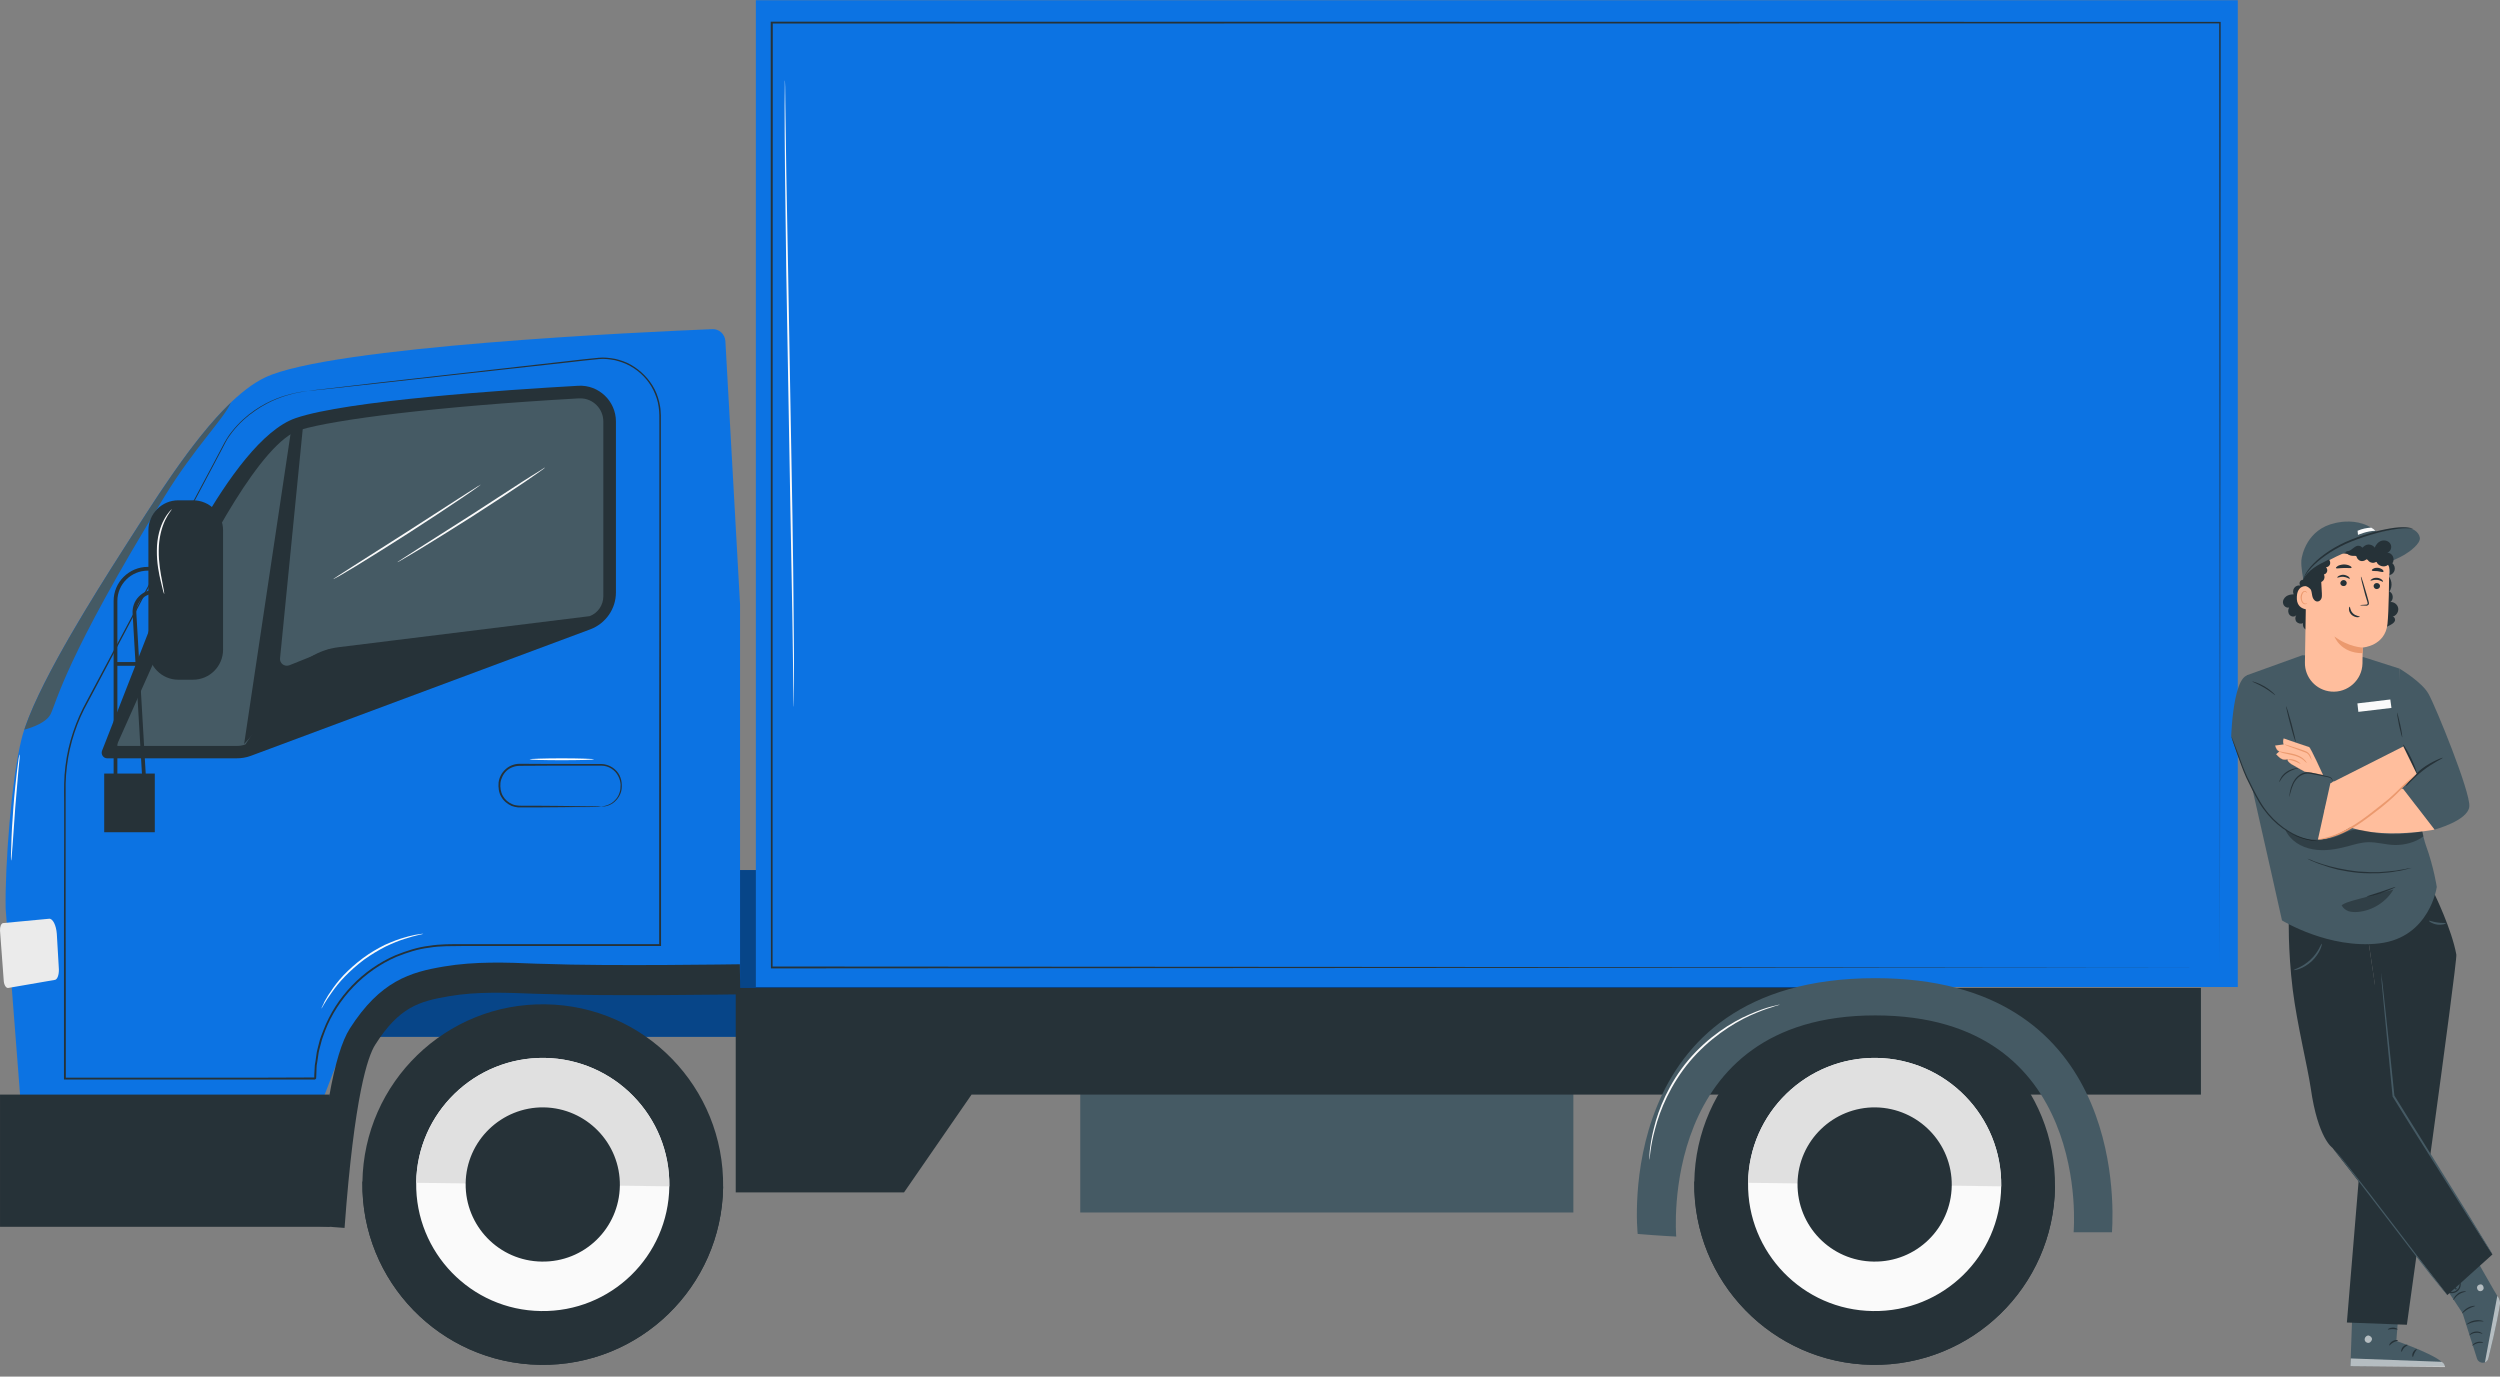 <?xml version="1.0" encoding="UTF-8"?>
<svg width="158" height="87" viewBox="0 0 158 87" fill="none" xmlns="http://www.w3.org/2000/svg">
<rect x="0" y="0" width="158" height="87" fill="#808080" stroke="none"/>
<path d="M122.304 65.529H16.748V54.986H122.304V65.529Z" fill="#0C73E3"/>
<g opacity="0.4">
<path d="M122.304 65.529H16.748V54.986H122.304V65.529Z" fill="black"/>
</g>
<path d="M99.437 76.63H68.272V66.86H99.437V76.63Z" fill="#455A64"/>
<path d="M139.099 62.439V69.178H61.403L57.136 75.358H46.498V62.439H139.099Z" fill="#263238"/>
<path d="M46.771 38.192V61.892H28.8C25.495 61.892 22.548 63.913 21.359 66.991L19.553 71.71H1.463L0.357 57.435C0.31 54.737 0.714 49.293 1.368 46.678C2.152 43.588 5.991 37.538 7.726 34.817C10.163 31.013 13.598 25.367 16.748 23.858C20.848 21.885 40.816 20.97 45.012 20.803C45.452 20.78 45.808 21.113 45.844 21.552L46.771 38.192Z" fill="#0C73E3"/>
<path d="M10.389 31.393C4.101 41.627 3.59 44.349 3.198 45.133C2.937 45.656 2.081 45.965 1.534 46.12C1.558 46.06 1.57 46.001 1.594 45.941C2.711 42.709 6.122 37.336 7.727 34.816C9.616 31.869 12.112 27.816 14.597 25.439C14.169 26.449 12.303 28.267 10.389 31.393Z" fill="#455A64"/>
<path d="M38.927 26.639V37.443C38.927 38.477 38.285 39.404 37.31 39.773L15.845 47.772C15.56 47.879 15.251 47.926 14.942 47.926H6.776C6.538 47.926 6.372 47.688 6.443 47.463L9.605 39.38C9.831 38.905 14.514 27.851 18.686 26.425C21.895 25.32 31.914 24.642 36.55 24.381C37.833 24.309 38.927 25.343 38.927 26.639Z" fill="#263238"/>
<path d="M7.358 47.142C7.358 47.142 10.377 40.355 11.399 38.132C12.933 34.781 16.522 27.899 18.947 27.174C21.169 26.508 27.576 25.688 36.585 25.177C36.617 25.177 36.649 25.177 36.68 25.177C37.477 25.177 38.13 25.831 38.13 26.639V37.693C38.13 38.239 37.786 38.75 37.263 38.941L21.407 40.902C20.124 41.056 18.971 41.769 18.258 42.851L15.512 47.047C15.346 47.11 15.175 47.142 15.001 47.142H7.358Z" fill="#455A64"/>
<path d="M20.837 41.021L15.429 47.023L18.412 27.091L19.161 26.829L17.699 41.603C17.663 41.924 17.984 42.162 18.293 42.043L20.837 41.021Z" fill="#263238"/>
<path d="M0.001 58.813C-0.011 58.564 0.072 58.35 0.203 58.338L3.103 58.065C3.341 58.041 3.555 58.492 3.591 59.027L3.721 61.25C3.733 61.606 3.626 61.904 3.472 61.928L0.524 62.438C0.393 62.462 0.263 62.272 0.239 62.011L0.001 58.813Z" fill="#EBEBEB"/>
<path d="M20.837 77.534H0.001V69.178H20.837V77.534Z" fill="#263238"/>
<path d="M34.469 63.473C40.757 63.556 45.784 68.738 45.701 75.026C45.606 81.325 40.436 86.353 34.136 86.258C27.849 86.162 22.821 80.992 22.904 74.705C22.999 68.405 28.182 63.378 34.469 63.473Z" fill="#263238"/>
<path d="M45.701 75.002C45.701 75.01 45.701 75.018 45.701 75.025C45.606 81.325 40.436 86.353 34.136 86.257C27.849 86.162 22.821 80.992 22.904 74.705C22.912 74.689 22.916 74.677 22.916 74.669L45.701 75.002Z" fill="#263238"/>
<path d="M34.421 66.86C38.831 66.931 42.361 70.556 42.302 74.978C42.242 79.4 38.605 82.93 34.184 82.858C29.774 82.799 26.244 79.162 26.303 74.752C26.363 70.331 30 66.801 34.421 66.86Z" fill="#FAFAFA"/>
<path d="M42.302 74.978L26.304 74.752C26.363 70.331 30 66.801 34.422 66.86C38.831 66.931 42.361 70.556 42.302 74.978Z" fill="#E0E0E0"/>
<path d="M34.374 69.986C37.06 70.034 39.211 72.244 39.175 74.93C39.14 77.629 36.929 79.78 34.231 79.732C31.545 79.697 29.393 77.486 29.429 74.788C29.465 72.102 31.687 69.95 34.374 69.986Z" fill="#263238"/>
<path d="M12.196 42.958H11.269C10.223 42.958 9.379 42.102 9.379 41.056V33.521C9.379 32.475 10.223 31.619 11.269 31.619H12.196C13.254 31.619 14.098 32.475 14.098 33.521V41.056C14.098 42.102 13.254 42.958 12.196 42.958Z" fill="#263238"/>
<path d="M7.418 49.97H7.181V37.978C7.181 36.789 8.155 35.826 9.344 35.826H9.914V36.064H9.344C8.286 36.064 7.418 36.92 7.418 37.978V49.97Z" fill="#263238"/>
<path d="M9.034 49.982L8.381 38.774C8.357 38.382 8.488 38.002 8.761 37.716C9.034 37.431 9.391 37.277 9.783 37.277V37.514C9.462 37.514 9.153 37.645 8.939 37.883C8.713 38.12 8.595 38.429 8.618 38.762L9.272 49.971L9.034 49.982Z" fill="#263238"/>
<path d="M9.783 52.597H6.586V48.889H9.783V52.597Z" fill="#263238"/>
<path d="M8.606 42.078H7.299V41.841H8.606V42.078Z" fill="#263238"/>
<path d="M19.481 24.702C19.481 24.702 19.573 24.69 19.755 24.666C19.945 24.642 20.226 24.611 20.599 24.571C21.336 24.488 22.417 24.357 23.832 24.191C26.648 23.87 30.737 23.406 35.872 22.824C36.514 22.753 37.167 22.669 37.845 22.61C38.19 22.574 38.534 22.622 38.879 22.681C39.224 22.764 39.556 22.871 39.865 23.05C40.495 23.406 41.03 23.941 41.375 24.607C41.541 24.939 41.66 25.308 41.719 25.688C41.755 25.867 41.755 26.057 41.767 26.259C41.767 26.449 41.767 26.639 41.767 26.829C41.767 29.896 41.767 33.188 41.767 36.682C41.779 43.671 41.779 51.433 41.779 59.729V59.788H41.719C39.045 59.788 36.3 59.788 33.495 59.788C32.092 59.788 30.678 59.788 29.252 59.788C28.538 59.8 27.825 59.776 27.124 59.895C26.411 59.978 25.733 60.204 25.068 60.466C23 61.357 21.348 63.093 20.551 65.137C20.468 65.398 20.349 65.648 20.29 65.921C20.23 66.183 20.135 66.444 20.111 66.718L20.052 67.122L20.016 67.324L20.004 67.526L19.992 67.93L19.981 68.132V68.156C20.028 68.108 19.909 68.239 19.909 68.227H19.897H19.838H19.743C18.649 68.227 17.568 68.227 16.498 68.227C12.207 68.227 8.059 68.227 4.101 68.227H4.042V68.168C4.042 64.578 4.042 61.131 4.042 57.827C4.042 56.179 4.046 54.566 4.054 52.99C4.054 52.205 4.054 51.433 4.054 50.672C4.054 50.292 4.042 49.911 4.054 49.531C4.062 49.151 4.09 48.774 4.137 48.402C4.315 46.928 4.803 45.537 5.48 44.313C6.138 43.085 6.772 41.896 7.382 40.747C8.594 38.465 9.723 36.35 10.745 34.436C11.768 32.523 12.683 30.811 13.479 29.313C13.677 28.933 13.867 28.573 14.05 28.232C14.145 28.054 14.228 27.887 14.335 27.721C14.43 27.562 14.537 27.412 14.656 27.269C15.107 26.699 15.607 26.259 16.094 25.926C17.069 25.26 17.96 24.999 18.554 24.856C19.16 24.726 19.481 24.702 19.481 24.702C19.481 24.702 19.402 24.714 19.244 24.738C19.089 24.761 18.863 24.809 18.566 24.868C17.972 25.023 17.092 25.284 16.118 25.962C15.63 26.294 15.131 26.734 14.691 27.293C14.581 27.436 14.474 27.586 14.371 27.744C14.275 27.899 14.192 28.077 14.097 28.256C13.915 28.604 13.725 28.965 13.527 29.337C12.73 30.835 11.815 32.558 10.805 34.472C9.783 36.385 8.666 38.501 7.453 40.795C6.843 41.936 6.213 43.125 5.563 44.361C4.886 45.573 4.41 46.952 4.232 48.414C4.185 48.786 4.157 49.158 4.149 49.531C4.149 49.911 4.149 50.292 4.149 50.672C4.149 51.433 4.149 52.205 4.149 52.99C4.149 54.566 4.149 56.179 4.149 57.827C4.161 61.131 4.161 64.578 4.161 68.168L4.101 68.108C8.059 68.108 12.207 68.108 16.498 68.108C17.568 68.108 18.649 68.104 19.743 68.096H19.838H19.897H19.909C19.933 68.084 19.802 68.215 19.85 68.156L19.862 68.132V67.93L19.886 67.514L19.897 67.312L19.933 67.11L19.992 66.694C20.016 66.42 20.111 66.159 20.171 65.886C20.23 65.612 20.349 65.363 20.444 65.101C21.241 63.021 22.916 61.262 25.02 60.359C25.686 60.097 26.387 59.86 27.112 59.776C27.825 59.657 28.55 59.669 29.252 59.669C30.678 59.669 32.092 59.669 33.495 59.669C36.3 59.669 39.045 59.669 41.719 59.669L41.66 59.729C41.66 51.433 41.66 43.671 41.672 36.682C41.672 33.188 41.672 29.896 41.672 26.829C41.672 26.437 41.684 26.057 41.624 25.7C41.577 25.332 41.446 24.975 41.292 24.654C40.971 24.001 40.436 23.466 39.83 23.133C39.521 22.955 39.188 22.848 38.867 22.765C38.522 22.705 38.19 22.657 37.857 22.693C37.179 22.753 36.526 22.836 35.884 22.907C30.749 23.466 26.648 23.929 23.832 24.238C22.417 24.393 21.336 24.512 20.599 24.595C20.234 24.627 19.957 24.654 19.767 24.678C19.576 24.694 19.481 24.702 19.481 24.702Z" fill="#263238"/>
<path d="M37.987 50.981C37.987 50.969 38.047 50.969 38.166 50.945C38.285 50.922 38.463 50.874 38.653 50.755C38.843 50.624 39.057 50.41 39.152 50.101C39.212 49.947 39.223 49.781 39.223 49.59C39.212 49.412 39.164 49.222 39.069 49.044C38.891 48.687 38.486 48.39 37.999 48.39C37.508 48.39 36.985 48.39 36.43 48.39C35.325 48.39 34.113 48.39 32.841 48.402C32.532 48.402 32.235 48.521 32.021 48.711C31.807 48.913 31.664 49.198 31.628 49.483C31.605 49.769 31.64 50.054 31.783 50.303C31.914 50.541 32.128 50.719 32.377 50.826C32.615 50.933 32.888 50.922 33.15 50.922C33.411 50.922 33.665 50.922 33.91 50.922C34.402 50.929 34.857 50.933 35.277 50.933C36.109 50.945 36.775 50.945 37.262 50.957C37.484 50.957 37.662 50.957 37.797 50.957C37.924 50.965 37.987 50.973 37.987 50.981C37.987 50.981 37.924 50.985 37.797 50.993C37.662 50.993 37.484 50.997 37.262 51.005C36.775 51.005 36.109 51.005 35.277 51.017C34.857 51.017 34.402 51.02 33.91 51.029C33.665 51.029 33.411 51.029 33.15 51.029C33.019 51.029 32.888 51.029 32.746 51.029C32.603 51.017 32.472 50.981 32.33 50.933C32.068 50.815 31.831 50.624 31.676 50.351C31.521 50.09 31.486 49.769 31.51 49.46C31.545 49.151 31.7 48.842 31.938 48.628C32.175 48.402 32.508 48.271 32.841 48.271C34.113 48.283 35.325 48.283 36.43 48.283C36.985 48.283 37.508 48.283 37.999 48.283C38.522 48.295 38.962 48.616 39.152 48.996C39.247 49.198 39.295 49.4 39.295 49.59C39.307 49.781 39.283 49.971 39.223 50.125C39.105 50.446 38.879 50.672 38.689 50.791C38.475 50.922 38.296 50.957 38.178 50.969C38.047 50.981 37.987 50.981 37.987 50.981Z" fill="#263238"/>
<path d="M37.547 47.986C37.547 48.021 36.632 48.045 35.503 48.045C34.374 48.045 33.471 48.021 33.471 47.986C33.471 47.962 34.374 47.926 35.503 47.926C36.632 47.926 37.547 47.962 37.547 47.986Z" fill="white"/>
<path d="M21.776 77.605L19.886 77.462C20.385 70.652 21.11 66.575 22.108 65.006C24.034 61.987 25.936 61.44 28.051 61.084C30.024 60.751 32.009 60.822 33.935 60.906L34.398 60.917C38.368 61.072 46.676 60.941 46.759 60.941L46.783 62.843C46.7 62.843 38.344 62.974 34.327 62.819L33.851 62.807C32.033 62.736 30.143 62.653 28.372 62.962C26.482 63.283 25.222 63.651 23.713 66.028C23.249 66.753 22.394 69.214 21.776 77.605Z" fill="#263238"/>
<path d="M141.428 62.379H47.77V0.015H141.428V62.379Z" fill="#0C73E3"/>
<path d="M140.3 61.143C140.3 60.739 140.288 37.871 140.252 1.43L140.3 1.477C115.209 1.477 83.344 1.489 48.78 1.489H48.768L48.84 1.43C48.828 22.657 48.828 42.863 48.828 61.143L48.768 61.084C102.622 61.119 139.789 61.143 140.3 61.143C139.789 61.143 102.622 61.167 48.768 61.203H48.721V61.143C48.721 42.863 48.709 22.657 48.709 1.43V1.37H48.768H48.78C83.344 1.37 115.209 1.382 140.3 1.382H140.347V1.43C140.324 37.871 140.3 60.739 140.3 61.143Z" fill="#263238"/>
<path d="M34.446 29.551C34.446 29.551 34.418 29.575 34.362 29.623C34.291 29.67 34.204 29.733 34.101 29.813C33.875 29.979 33.53 30.205 33.126 30.49C32.294 31.049 31.141 31.81 29.846 32.642C28.562 33.462 27.386 34.187 26.53 34.71C26.102 34.971 25.745 35.173 25.508 35.316C25.397 35.379 25.302 35.435 25.222 35.482C25.159 35.514 25.127 35.53 25.127 35.53C25.119 35.522 25.147 35.498 25.21 35.459C25.282 35.411 25.373 35.352 25.484 35.28C25.733 35.114 26.066 34.9 26.482 34.638C27.338 34.092 28.503 33.355 29.787 32.535C31.058 31.715 32.211 30.966 33.067 30.407C33.483 30.146 33.816 29.932 34.077 29.777C34.18 29.706 34.271 29.646 34.351 29.599C34.414 29.559 34.446 29.543 34.446 29.551Z" fill="#FAFAFA"/>
<path d="M30.393 30.621C30.393 30.628 30.365 30.652 30.31 30.692C30.238 30.747 30.151 30.811 30.048 30.882C29.822 31.049 29.478 31.274 29.062 31.56C28.242 32.118 27.077 32.879 25.793 33.711C24.509 34.531 23.333 35.268 22.477 35.791C22.049 36.041 21.693 36.254 21.455 36.397C21.344 36.46 21.249 36.512 21.17 36.551C21.106 36.591 21.075 36.607 21.075 36.599C21.067 36.599 21.094 36.575 21.158 36.528C21.229 36.48 21.32 36.421 21.431 36.349C21.681 36.195 22.014 35.969 22.43 35.708C23.285 35.161 24.45 34.424 25.734 33.604C27.006 32.784 28.158 32.035 29.014 31.488C29.43 31.227 29.763 31.001 30.024 30.846C30.128 30.775 30.219 30.72 30.298 30.68C30.361 30.64 30.393 30.621 30.393 30.621Z" fill="#FAFAFA"/>
<path d="M10.377 37.538C10.377 37.55 10.342 37.467 10.306 37.336C10.27 37.194 10.223 37.003 10.163 36.754C10.044 36.255 9.902 35.565 9.914 34.781C9.914 33.996 10.116 33.295 10.365 32.843C10.484 32.618 10.603 32.451 10.698 32.344C10.793 32.237 10.853 32.178 10.853 32.19C10.877 32.202 10.651 32.427 10.437 32.879C10.223 33.331 10.033 34.008 10.033 34.781C10.021 35.541 10.152 36.243 10.247 36.73C10.342 37.229 10.401 37.538 10.377 37.538Z" fill="#FAFAFA"/>
<path d="M0.702 54.392C0.702 54.392 0.69 54.297 0.69 54.131C0.69 53.964 0.702 53.715 0.714 53.406C0.726 52.8 0.774 51.956 0.845 51.029C0.916 50.101 1.011 49.258 1.083 48.651C1.118 48.342 1.154 48.105 1.178 47.938C1.213 47.76 1.225 47.677 1.237 47.677C1.249 47.677 1.249 47.772 1.237 47.938C1.213 48.136 1.19 48.378 1.166 48.663C1.118 49.293 1.047 50.125 0.964 51.04C0.904 51.944 0.845 52.776 0.797 53.406C0.774 53.691 0.754 53.933 0.738 54.131C0.726 54.297 0.714 54.392 0.702 54.392Z" fill="#FAFAFA"/>
<path d="M26.755 59.016C26.755 59.039 26.292 59.099 25.579 59.337C25.222 59.444 24.818 59.61 24.366 59.824C23.927 60.05 23.463 60.323 23 60.656C22.548 61.001 22.144 61.357 21.799 61.714C21.454 62.07 21.181 62.415 20.967 62.724C20.527 63.33 20.325 63.758 20.313 63.746C20.301 63.746 20.349 63.639 20.444 63.449C20.48 63.354 20.539 63.235 20.622 63.104C20.694 62.974 20.777 62.831 20.896 62.676C21.098 62.356 21.371 61.999 21.716 61.63C22.061 61.274 22.465 60.906 22.928 60.561C23.392 60.216 23.867 59.943 24.319 59.717C24.77 59.515 25.198 59.349 25.555 59.253C25.733 59.194 25.9 59.158 26.054 59.123C26.197 59.087 26.328 59.063 26.422 59.051C26.637 59.016 26.755 59.004 26.755 59.016Z" fill="#FAFAFA"/>
<path d="M50.158 44.658C50.158 44.658 50.158 44.626 50.158 44.563C50.158 44.483 50.154 44.38 50.147 44.254C50.147 43.992 50.135 43.6 50.135 43.101C50.123 42.102 50.099 40.652 50.075 38.869C50.004 35.28 49.921 30.335 49.826 24.88C49.719 19.413 49.647 14.468 49.612 10.879C49.588 9.096 49.588 7.646 49.588 6.647C49.588 6.148 49.6 5.756 49.6 5.494C49.6 5.368 49.6 5.265 49.6 5.185C49.6 5.122 49.604 5.09 49.612 5.09C49.612 5.09 49.612 5.122 49.612 5.185C49.612 5.265 49.616 5.368 49.623 5.494C49.623 5.756 49.635 6.148 49.635 6.647C49.647 7.646 49.671 9.096 49.695 10.879C49.766 14.468 49.849 19.413 49.944 24.868C50.051 30.335 50.135 35.28 50.158 38.858C50.182 40.652 50.182 42.102 50.182 43.101C50.182 43.6 50.17 43.992 50.17 44.254C50.17 44.38 50.17 44.483 50.17 44.563C50.17 44.626 50.166 44.658 50.158 44.658Z" fill="#FAFAFA"/>
<path d="M118.644 63.473C124.931 63.556 129.959 68.738 129.876 75.026C129.781 81.325 124.61 86.353 118.311 86.258C112.024 86.162 106.996 80.992 107.079 74.705C107.174 68.405 112.344 63.378 118.644 63.473Z" fill="#263238"/>
<path d="M129.876 75.002C129.876 75.01 129.876 75.018 129.876 75.025C129.781 81.325 124.61 86.353 118.311 86.257C112.024 86.162 106.996 80.992 107.079 74.705C107.087 74.689 107.091 74.677 107.091 74.669L129.876 75.002Z" fill="#263238"/>
<path d="M118.596 66.86C123.006 66.931 126.536 70.556 126.476 74.978C126.417 79.4 122.78 82.93 118.358 82.858C113.949 82.799 110.419 79.162 110.478 74.752C110.538 70.331 114.175 66.801 118.596 66.86Z" fill="#FAFAFA"/>
<path d="M126.477 74.978L110.479 74.752C110.538 70.331 114.175 66.801 118.596 66.86C123.006 66.931 126.536 70.556 126.477 74.978Z" fill="#E0E0E0"/>
<path d="M118.548 69.986C121.235 70.034 123.386 72.244 123.35 74.93C123.315 77.629 121.104 79.78 118.406 79.732C115.72 79.697 113.568 77.486 113.604 74.788C113.64 72.102 115.862 69.95 118.548 69.986Z" fill="#263238"/>
<path d="M103.501 77.985C103.501 77.985 101.766 61.82 118.513 61.82C133.964 61.82 133.62 75.727 133.477 77.878H131.052C131.052 77.878 132.288 64.174 118.513 64.174C104.737 64.174 105.938 78.151 105.938 78.151C105.938 78.151 104.916 78.104 103.501 77.985Z" fill="#455A64"/>
<path d="M112.475 63.496C112.475 63.496 112.431 63.512 112.344 63.544C112.249 63.568 112.118 63.603 111.964 63.663C111.631 63.758 111.156 63.936 110.597 64.186C109.48 64.697 108.006 65.648 106.794 67.086C105.581 68.536 104.916 70.141 104.607 71.329C104.44 71.923 104.357 72.422 104.31 72.767C104.286 72.934 104.274 73.064 104.262 73.159C104.254 73.247 104.246 73.29 104.238 73.29C104.238 73.29 104.238 73.247 104.238 73.159C104.25 73.064 104.25 72.934 104.262 72.755C104.298 72.411 104.369 71.911 104.524 71.305C104.809 70.105 105.474 68.465 106.699 67.003C107.935 65.541 109.42 64.602 110.561 64.114C111.132 63.865 111.607 63.698 111.94 63.615C112.107 63.568 112.249 63.544 112.332 63.52C112.42 63.496 112.467 63.489 112.475 63.496Z" fill="#FAFAFA"/>
<path d="M156.036 78.758C156.036 78.758 157.771 81.86 157.961 82.109C158.116 82.323 157.45 85.093 157.272 85.841C157.236 85.96 157.153 86.055 157.046 86.103C156.844 86.174 156.607 86.067 156.547 85.865L155.632 82.989L153.611 79.946L156.036 78.758Z" fill="#455A64"/>
<g opacity="0.6">
<path d="M157.046 86.103L157.83 81.895L157.914 82.026C157.985 82.145 158.009 82.276 157.997 82.406C157.949 82.763 157.783 83.737 157.272 85.829C157.248 85.96 157.153 86.055 157.046 86.103Z" fill="white"/>
</g>
<g opacity="0.6">
<path d="M156.559 81.325C156.571 81.218 156.737 81.147 156.832 81.182C156.939 81.218 156.998 81.384 156.951 81.479C156.903 81.586 156.773 81.634 156.666 81.586C156.571 81.539 156.523 81.408 156.559 81.301" fill="white"/>
</g>
<path d="M156.891 84.296C156.88 84.32 156.713 84.201 156.464 84.237C156.226 84.249 156.083 84.403 156.071 84.391C156.059 84.379 156.083 84.332 156.154 84.272C156.214 84.225 156.333 84.165 156.464 84.154C156.594 84.142 156.713 84.165 156.784 84.213C156.868 84.249 156.903 84.296 156.891 84.296Z" fill="#263238"/>
<path d="M156.94 84.855C156.928 84.879 156.761 84.843 156.571 84.891C156.381 84.95 156.262 85.057 156.25 85.045C156.227 85.033 156.334 84.879 156.559 84.819C156.773 84.76 156.952 84.831 156.94 84.855Z" fill="#263238"/>
<path d="M156.963 83.512C156.963 83.536 156.713 83.476 156.404 83.536C156.107 83.595 155.893 83.738 155.881 83.714C155.869 83.702 156.072 83.512 156.392 83.453C156.713 83.393 156.975 83.488 156.963 83.512Z" fill="#263238"/>
<path d="M156.429 82.537C156.429 82.561 156.215 82.597 155.989 82.728C155.763 82.858 155.62 83.025 155.597 83.013C155.585 83.001 155.703 82.799 155.953 82.656C156.191 82.514 156.429 82.514 156.429 82.537Z" fill="#263238"/>
<path d="M155.857 81.622C155.857 81.646 155.62 81.657 155.394 81.812C155.156 81.966 155.073 82.18 155.049 82.168C155.037 82.168 155.049 82.109 155.097 82.026C155.132 81.943 155.227 81.836 155.346 81.741C155.465 81.657 155.608 81.622 155.703 81.61C155.798 81.598 155.857 81.61 155.857 81.622Z" fill="#263238"/>
<path d="M155.287 81.634C155.287 81.634 155.251 81.598 155.215 81.527C155.168 81.444 155.12 81.313 155.108 81.159C155.108 81.075 155.097 80.98 155.156 80.885C155.18 80.838 155.251 80.802 155.311 80.826C155.382 80.838 155.418 80.885 155.453 80.933C155.572 81.135 155.524 81.432 155.322 81.598C155.12 81.765 154.835 81.765 154.645 81.646C154.597 81.61 154.55 81.575 154.538 81.503C154.526 81.432 154.574 81.372 154.621 81.349C154.728 81.313 154.823 81.325 154.895 81.325C155.061 81.349 155.18 81.396 155.263 81.432C155.334 81.479 155.382 81.515 155.37 81.515C155.37 81.527 155.204 81.408 154.895 81.384C154.811 81.384 154.728 81.372 154.657 81.408C154.621 81.432 154.597 81.456 154.609 81.491C154.609 81.527 154.645 81.563 154.681 81.586C154.847 81.681 155.097 81.67 155.275 81.539C155.441 81.396 155.489 81.135 155.394 80.968C155.37 80.933 155.334 80.897 155.299 80.897C155.263 80.885 155.227 80.897 155.204 80.921C155.168 80.992 155.168 81.075 155.168 81.159C155.18 81.468 155.299 81.634 155.287 81.634Z" fill="#263238"/>
<path d="M151.686 81.681L151.448 84.748C151.448 84.748 154.491 85.782 154.503 86.352L148.548 86.34L148.714 81.562L151.686 81.681Z" fill="#455A64"/>
<g opacity="0.6">
<path d="M149.606 84.415C149.713 84.367 149.867 84.462 149.903 84.581C149.939 84.688 149.832 84.843 149.713 84.867C149.594 84.89 149.463 84.807 149.451 84.688C149.428 84.569 149.511 84.439 149.63 84.415" fill="white"/>
</g>
<g opacity="0.6">
<path d="M148.548 86.34L148.572 85.853L154.312 86.067C154.312 86.067 154.503 86.162 154.526 86.4L148.548 86.34Z" fill="white"/>
</g>
<path d="M151.555 84.724C151.543 84.748 151.4 84.76 151.258 84.843C151.103 84.926 151.032 85.045 151.008 85.033C150.972 85.033 151.032 84.855 151.21 84.76C151.388 84.653 151.555 84.688 151.555 84.724Z" fill="#263238"/>
<path d="M152.161 84.997C152.173 85.033 152.042 85.069 151.935 85.188C151.828 85.306 151.805 85.437 151.769 85.437C151.745 85.437 151.733 85.271 151.864 85.128C151.995 84.974 152.161 84.974 152.161 84.997Z" fill="#263238"/>
<path d="M152.494 85.758C152.458 85.77 152.423 85.615 152.506 85.461C152.589 85.306 152.732 85.247 152.744 85.271C152.756 85.294 152.661 85.378 152.601 85.508C152.53 85.639 152.518 85.758 152.494 85.758Z" fill="#263238"/>
<path d="M151.531 84.011C151.507 84.047 151.376 83.999 151.222 83.999C151.056 83.999 150.925 84.047 150.913 84.023C150.889 84.011 151.02 83.904 151.21 83.904C151.412 83.892 151.543 83.999 151.531 84.011Z" fill="#263238"/>
<g opacity="0.3">
<path d="M151.638 82.287L151.603 82.834L148.679 82.691L148.691 82.204L151.638 82.287Z" fill="black"/>
</g>
<path d="M151.567 83.392C151.567 83.404 151.448 83.428 151.27 83.381C151.175 83.369 151.068 83.333 150.961 83.274C150.905 83.25 150.85 83.218 150.794 83.179C150.759 83.155 150.735 83.143 150.699 83.107C150.676 83.072 150.652 83 150.699 82.953C150.723 82.905 150.783 82.893 150.83 82.893C150.866 82.893 150.901 82.905 150.937 82.905C151 82.929 151.06 82.953 151.115 82.977C151.234 83.036 151.317 83.107 151.389 83.167C151.519 83.309 151.567 83.416 151.555 83.416C151.543 83.428 151.472 83.333 151.341 83.226C151.27 83.167 151.187 83.107 151.08 83.06C151.024 83.036 150.969 83.016 150.913 83C150.842 82.988 150.794 82.988 150.771 83.012C150.771 83.024 150.771 83.024 150.783 83.048C150.794 83.06 150.818 83.084 150.842 83.095C150.897 83.135 150.949 83.167 150.996 83.191C151.103 83.25 151.199 83.285 151.282 83.321C151.448 83.369 151.567 83.381 151.567 83.392Z" fill="#263238"/>
<path d="M151.52 83.44C151.508 83.44 151.46 83.334 151.46 83.143C151.448 83.048 151.472 82.941 151.508 82.822C151.531 82.767 151.559 82.707 151.591 82.644C151.627 82.585 151.674 82.513 151.793 82.501C151.852 82.501 151.888 82.549 151.912 82.585C151.924 82.632 151.924 82.668 151.936 82.704C151.943 82.775 151.94 82.842 151.924 82.906C151.9 83.024 151.852 83.131 151.793 83.203C151.662 83.357 151.543 83.381 151.543 83.369C151.531 83.357 151.638 83.31 151.733 83.167C151.781 83.096 151.817 83.001 151.84 82.882C151.848 82.826 151.848 82.771 151.84 82.715C151.829 82.644 151.805 82.597 151.781 82.608C151.757 82.597 151.698 82.644 151.674 82.692C151.642 82.747 151.615 82.803 151.591 82.858C151.555 82.965 151.531 83.06 151.531 83.155C151.508 83.322 151.543 83.428 151.52 83.44Z" fill="#263238"/>
<path d="M153.862 56.507C153.862 56.507 154.955 58.742 155.241 60.334C155.312 60.786 152.115 83.725 152.115 83.725L148.323 83.583L150.094 62.236L149.464 57.957L153.862 56.507Z" fill="#263238"/>
<path d="M149.464 57.958C149.404 57.648 151.116 69.035 151.116 69.035L157.522 79.28L154.67 81.848L147.408 72.541C147.408 72.541 146.492 71.947 146.041 68.785C145.827 67.347 145.185 64.792 144.9 62.545C144.591 60.037 144.65 57.91 144.65 57.91C144.65 57.91 149.523 58.267 149.464 57.958Z" fill="#263238"/>
<path d="M147.622 72.767C147.677 72.83 147.753 72.913 147.848 73.017C148.038 73.242 148.299 73.575 148.632 73.991C149.286 74.811 150.177 75.964 151.14 77.236C152.115 78.508 152.994 79.661 153.636 80.504C153.957 80.909 154.218 81.241 154.397 81.479C154.484 81.59 154.555 81.681 154.611 81.752C154.658 81.816 154.678 81.848 154.67 81.848C154.67 81.848 154.646 81.82 154.599 81.764C154.543 81.693 154.468 81.606 154.373 81.503C154.183 81.277 153.921 80.944 153.588 80.54C152.935 79.708 152.055 78.567 151.081 77.284C150.106 76.012 149.226 74.859 148.585 74.027C148.264 73.611 148.002 73.278 147.824 73.04C147.737 72.929 147.665 72.842 147.61 72.779C147.562 72.716 147.543 72.68 147.551 72.672C147.551 72.672 147.574 72.704 147.622 72.767Z" fill="#455A64"/>
<path d="M146.73 59.645C146.754 59.657 146.73 59.8 146.635 60.014C146.54 60.228 146.362 60.501 146.101 60.751C145.839 60.989 145.554 61.155 145.34 61.226C145.114 61.309 144.971 61.321 144.971 61.309C144.948 61.274 145.518 61.131 146.017 60.656C146.528 60.192 146.695 59.634 146.73 59.645Z" fill="#455A64"/>
<path d="M154.574 58.35C154.586 58.385 154.337 58.48 154.028 58.433C153.707 58.385 153.493 58.219 153.516 58.195C153.528 58.16 153.754 58.267 154.039 58.302C154.337 58.35 154.574 58.314 154.574 58.35Z" fill="#455A64"/>
<path d="M150.486 61.511C150.494 61.511 150.502 61.563 150.51 61.666C150.526 61.777 150.546 61.923 150.57 62.105C150.617 62.498 150.677 63.044 150.748 63.734C150.902 65.124 151.104 67.074 151.33 69.284V69.249C151.671 69.796 152.02 70.358 152.376 70.936C153.802 73.231 155.098 75.311 156.037 76.82C156.5 77.569 156.869 78.187 157.13 78.615C157.257 78.821 157.356 78.983 157.428 79.102C157.491 79.221 157.523 79.28 157.523 79.28C157.515 79.28 157.475 79.225 157.404 79.114C157.325 79.003 157.222 78.844 157.095 78.638C156.821 78.211 156.441 77.616 155.966 76.868C155.015 75.358 153.707 73.29 152.269 71.008C151.913 70.429 151.564 69.867 151.223 69.32L151.211 69.308V69.296C150.997 67.074 150.807 65.136 150.677 63.734C150.617 63.056 150.558 62.498 150.522 62.105C150.514 61.923 150.506 61.777 150.498 61.666C150.49 61.563 150.486 61.511 150.486 61.511Z" fill="#455A64"/>
<path d="M149.38 41.532L151.651 42.257L151.829 47.07C151.829 47.07 153.053 52.704 153.314 53.417C153.826 54.831 154.004 56.056 154.004 56.056C154.004 56.056 153.564 59.241 150.379 59.621C147.193 60.002 144.222 58.171 144.222 58.171C144.222 58.171 143.164 53.417 142.19 49.15C141.262 45.085 142.011 42.672 142.011 42.672L145.506 41.413L149.38 41.532Z" fill="#455A64"/>
<path d="M151.14 44.741L149.048 44.99L148.988 44.455L151.068 44.206L151.14 44.741Z" fill="#FAFAFA"/>
<path d="M151.211 38.976C151.329 38.976 151.401 39.131 151.353 39.25C151.306 39.357 151.199 39.428 151.092 39.487C150.676 39.713 150.236 39.915 149.772 39.963C149.309 40.01 148.81 39.903 148.453 39.594L150.842 36.302C151.163 36.54 151.246 37.051 151.009 37.384C151.27 37.491 151.294 37.907 151.068 38.049C151.294 38.025 151.532 38.204 151.567 38.441C151.603 38.679 151.436 38.917 151.211 38.976Z" fill="#263238"/>
<path d="M146.148 39.761C146.029 39.856 145.851 39.867 145.72 39.784C145.577 39.701 145.518 39.535 145.553 39.38C145.411 39.452 145.233 39.404 145.137 39.297C145.042 39.178 145.042 39 145.126 38.869C145.031 39.012 144.805 38.988 144.698 38.857C144.591 38.727 144.591 38.536 144.674 38.394C144.508 38.441 144.329 38.31 144.294 38.144C144.246 37.978 144.341 37.799 144.484 37.692C144.615 37.597 144.793 37.562 144.959 37.562C144.9 37.443 144.912 37.276 144.995 37.158C145.078 37.039 145.233 36.979 145.375 37.003C145.316 36.92 145.316 36.813 145.375 36.73C145.423 36.658 145.53 36.623 145.625 36.647L146.148 39.761Z" fill="#263238"/>
<path d="M148.465 33.414L149.308 33.485C150.271 33.568 151.008 34.377 150.996 35.339C150.996 36.754 150.972 38.608 150.889 39.428C150.747 40.83 149.32 40.925 149.32 40.925C149.32 40.925 149.32 41.377 149.308 41.936C149.285 42.982 148.37 43.802 147.324 43.707C146.373 43.623 145.648 42.815 145.671 41.864L145.767 36.017C145.778 34.543 146.991 33.366 148.465 33.414Z" fill="#FFBE9D"/>
<path d="M149.32 41.282C147.906 41.282 147.537 40.224 147.537 40.224C148.429 40.902 149.32 40.926 149.32 40.926V41.282Z" fill="#EB996E"/>
<path d="M150.605 36.766C150.581 36.789 150.438 36.659 150.224 36.647C150.01 36.623 149.844 36.718 149.82 36.694C149.808 36.67 149.832 36.635 149.915 36.587C149.987 36.54 150.106 36.504 150.236 36.516C150.367 36.528 150.486 36.587 150.545 36.647C150.605 36.706 150.617 36.754 150.605 36.766Z" fill="#263238"/>
<path d="M148.311 36.861C148.311 36.968 148.216 37.051 148.097 37.039C147.99 37.039 147.907 36.944 147.907 36.849C147.919 36.742 148.014 36.658 148.121 36.658C148.228 36.658 148.323 36.754 148.311 36.861Z" fill="#263238"/>
<path d="M150.415 37.051C150.415 37.146 150.32 37.229 150.201 37.229C150.094 37.229 150.011 37.134 150.011 37.027C150.023 36.92 150.118 36.837 150.225 36.849C150.332 36.849 150.427 36.944 150.415 37.051Z" fill="#263238"/>
<path d="M148.501 36.575C148.477 36.599 148.335 36.48 148.121 36.457C147.907 36.433 147.741 36.528 147.717 36.504C147.705 36.492 147.729 36.445 147.812 36.397C147.883 36.361 148.002 36.314 148.133 36.326C148.275 36.35 148.382 36.409 148.442 36.457C148.501 36.516 148.525 36.563 148.501 36.575Z" fill="#263238"/>
<path d="M149.143 38.251C149.143 38.239 149.285 38.227 149.499 38.215C149.559 38.215 149.618 38.204 149.63 38.168C149.642 38.132 149.63 38.073 149.606 38.002C149.567 37.867 149.523 37.724 149.475 37.574C149.309 36.956 149.178 36.444 149.214 36.444C149.238 36.433 149.392 36.932 149.57 37.55C149.61 37.7 149.65 37.843 149.689 37.978C149.701 38.049 149.737 38.12 149.701 38.204C149.677 38.239 149.63 38.263 149.594 38.275C149.559 38.287 149.535 38.275 149.499 38.275C149.285 38.275 149.143 38.263 149.143 38.251Z" fill="#263238"/>
<path d="M148.502 38.346C148.537 38.346 148.514 38.572 148.704 38.762C148.882 38.941 149.143 38.941 149.143 38.976C149.143 38.988 149.072 39.012 148.977 39.012C148.87 39 148.716 38.952 148.609 38.845C148.49 38.727 148.454 38.596 148.454 38.489C148.454 38.394 148.49 38.334 148.502 38.346Z" fill="#263238"/>
<path d="M148.62 35.874C148.596 35.933 148.382 35.886 148.132 35.898C147.871 35.898 147.657 35.957 147.633 35.898C147.621 35.874 147.657 35.826 147.752 35.767C147.835 35.719 147.966 35.684 148.12 35.672C148.275 35.672 148.418 35.708 148.501 35.755C148.596 35.803 148.631 35.85 148.62 35.874Z" fill="#263238"/>
<path d="M150.628 36.135C150.593 36.183 150.45 36.123 150.272 36.099C150.093 36.076 149.939 36.111 149.903 36.052C149.891 36.028 149.915 35.981 149.987 35.945C150.058 35.898 150.165 35.874 150.296 35.886C150.414 35.898 150.521 35.957 150.581 36.005C150.64 36.064 150.652 36.123 150.628 36.135Z" fill="#263238"/>
<path d="M146.088 38.501C146.076 38.525 145.101 38.667 145.161 37.705C145.208 36.742 146.124 37.099 146.147 37.11C146.147 37.11 146.088 38.465 146.088 38.501Z" fill="#FFBE9D"/>
<path d="M145.779 38.168C145.743 38.18 145.684 38.204 145.624 38.18C145.482 38.132 145.398 37.942 145.398 37.752C145.398 37.645 145.434 37.562 145.47 37.479C145.517 37.407 145.589 37.348 145.66 37.348C145.696 37.348 145.731 37.348 145.743 37.372C145.767 37.395 145.779 37.419 145.779 37.431C145.791 37.479 145.767 37.49 145.767 37.49C145.767 37.49 145.767 37.467 145.755 37.443C145.743 37.419 145.707 37.384 145.66 37.395C145.612 37.395 145.565 37.443 145.529 37.514C145.494 37.586 145.47 37.669 145.47 37.752C145.458 37.93 145.541 38.097 145.636 38.132C145.684 38.156 145.731 38.144 145.767 38.144C145.791 38.132 145.803 38.109 145.814 38.12C145.814 38.12 145.803 38.144 145.779 38.168Z" fill="#EB996E"/>
<path d="M145.886 34.555C146.29 33.853 147.063 33.378 147.859 33.247C148.656 33.117 149.701 33.366 150.248 33.96C150.32 34.044 150.32 34.246 150.32 34.269C150.32 34.269 150.165 34.353 150.129 34.388C149.856 34.614 149.476 34.709 149.119 34.626C148.834 34.555 148.572 34.376 148.275 34.329C147.824 34.246 147.36 34.495 147.087 34.852C146.825 35.22 146.718 35.684 146.694 36.136C146.671 36.587 146.73 37.051 146.742 37.502C146.742 37.609 146.754 37.716 146.718 37.811C146.683 37.906 146.599 38.002 146.492 38.013C146.338 38.037 146.207 37.895 146.16 37.752C146.112 37.609 146.112 37.455 146.064 37.312C146.017 37.169 145.767 37.015 145.625 37.039C145.506 36.278 145.494 35.256 145.886 34.555Z" fill="#263238"/>
<path d="M151.175 35.09C151.02 35.375 150.688 35.517 150.367 35.517C150.046 35.529 149.737 35.41 149.44 35.304C149.143 35.185 148.334 34.983 148.013 34.959C147.966 34.959 147.906 34.947 147.895 34.911C147.859 34.852 147.918 34.792 147.978 34.757C148.418 34.472 149.452 34.353 149.986 34.377C150.521 34.4 151.056 34.685 151.306 35.161" fill="#263238"/>
<path d="M151.033 35.125C151.033 35.125 150.664 34.578 149.904 34.483C148.822 34.341 146.73 34.769 145.577 36.658C145.577 36.658 145.411 35.838 145.446 35.41C145.47 35.125 145.791 33.437 147.586 33.057C147.586 33.057 150.32 32.285 151.033 35.125Z" fill="#455A64"/>
<path d="M145.755 36.302C146.385 35.506 147.193 34.888 148.096 34.424C148.988 33.972 150.438 33.568 151.424 33.402C151.721 33.354 152.03 33.307 152.316 33.39C152.613 33.461 152.886 33.687 152.934 33.984C152.993 34.353 152.292 34.864 151.971 35.054C151.65 35.256 150.996 35.517 150.996 35.517C150.996 35.517 151.068 34.852 149.998 34.614C148.548 34.293 145.755 36.302 145.755 36.302Z" fill="#455A64"/>
<path d="M152.507 33.437C152.507 33.449 152.4 33.39 152.198 33.39C151.996 33.378 151.71 33.39 151.354 33.449C150.641 33.556 149.666 33.806 148.644 34.21C147.622 34.614 146.79 35.185 146.267 35.684C146.005 35.933 145.827 36.171 145.72 36.337C145.625 36.504 145.577 36.611 145.565 36.611C145.565 36.611 145.573 36.583 145.589 36.528C145.605 36.48 145.637 36.409 145.684 36.314C145.779 36.136 145.946 35.886 146.207 35.624C146.718 35.101 147.562 34.507 148.596 34.103C149.63 33.687 150.617 33.449 151.342 33.354C151.698 33.307 151.996 33.319 152.209 33.342C152.305 33.354 152.388 33.366 152.435 33.402C152.483 33.418 152.507 33.429 152.507 33.437Z" fill="#263238"/>
<path d="M149 33.544C149.297 33.414 149.571 33.366 149.856 33.342C149.975 33.402 150.022 33.449 150.129 33.544C149.582 33.556 149.024 33.806 149.024 33.806L149 33.544Z" fill="#FAFAFA"/>
<path d="M151.342 36.029C151.307 36.183 151.176 36.314 151.021 36.349C151.081 36.124 151.045 35.886 150.926 35.696C150.7 35.898 150.284 35.779 150.189 35.494C149.999 35.66 149.643 35.541 149.607 35.28C149.524 35.422 149.334 35.494 149.179 35.446C149.025 35.399 148.918 35.244 148.918 35.078C148.692 35.197 148.371 35.102 148.252 34.876L148.335 34.84C148.454 34.84 148.573 34.769 148.668 34.685C148.775 34.614 148.87 34.519 148.989 34.495C149.12 34.472 149.274 34.531 149.298 34.65C149.369 34.519 149.524 34.424 149.678 34.412C149.845 34.412 149.999 34.483 150.082 34.614C150.154 34.412 150.32 34.234 150.522 34.174C150.736 34.115 150.986 34.198 151.081 34.388C151.188 34.578 151.093 34.864 150.879 34.923C151.033 34.935 151.176 35.03 151.235 35.173C151.295 35.304 151.283 35.482 151.2 35.601C151.318 35.696 151.378 35.874 151.342 36.029Z" fill="#263238"/>
<path d="M147.253 35.672C147.217 35.767 147.11 35.85 147.003 35.85C147.075 35.922 147.098 36.029 147.075 36.112C147.051 36.207 146.968 36.29 146.873 36.302C146.932 36.433 146.92 36.587 146.825 36.694C146.742 36.789 146.587 36.837 146.468 36.801C146.48 36.932 146.433 37.087 146.326 37.17C146.219 37.253 146.124 37.205 145.993 37.17L145.518 36.718C145.66 36.385 145.922 36.112 146.219 35.898C146.516 35.684 146.849 35.529 147.182 35.363C147.265 35.434 147.289 35.565 147.253 35.672Z" fill="#263238"/>
<path d="M151.65 42.256C151.65 42.256 153.065 43.1 153.481 43.849C153.909 44.598 156.155 50.089 156.06 50.98C155.965 51.872 153.861 52.431 153.861 52.431L151.65 49.566L152.661 48.972L151.65 47.034V42.256Z" fill="#455A64"/>
<path d="M153.861 52.431C153.861 52.431 148.751 53.453 146.896 51.254L147.431 49.388C147.431 49.388 150.807 50.184 151.865 49.84L153.861 52.431Z" fill="#FFBE9D"/>
<path d="M154.384 47.89C154.408 47.926 153.79 48.187 153.148 48.687C152.506 49.174 152.09 49.709 152.055 49.685C152.043 49.673 152.138 49.53 152.304 49.316C152.483 49.114 152.744 48.841 153.065 48.58C153.398 48.33 153.731 48.152 153.968 48.045C154.218 47.926 154.384 47.878 154.384 47.89Z" fill="#263238"/>
<path d="M152.745 48.9C152.721 48.912 152.531 48.496 152.293 47.985C152.055 47.486 151.841 47.082 151.877 47.058C151.901 47.046 152.162 47.427 152.4 47.938C152.638 48.449 152.78 48.889 152.745 48.9Z" fill="#263238"/>
<path d="M151.615 45.822C151.532 45.394 151.473 45.038 151.496 45.026C151.508 45.026 151.603 45.371 151.699 45.81C151.794 46.25 151.841 46.607 151.817 46.607C151.806 46.607 151.71 46.262 151.615 45.822Z" fill="#263238"/>
<path d="M142.653 42.958C142.748 43.065 144.151 43.992 144.626 45.584C145.089 47.177 145.612 48.817 145.612 48.817L147.431 49.055L146.409 53.275C146.409 53.275 144.198 53.037 142.986 51.028C141.761 49.008 141.013 46.523 141.013 46.523C141.013 46.523 141.167 41.413 142.653 42.958Z" fill="#455A64"/>
<path d="M145.66 48.77C145.66 48.77 145.125 48.484 144.816 48.294C144.507 48.092 144.578 47.973 144.578 47.973C144.578 47.973 144.436 48.057 144.222 47.973C144.02 47.878 143.853 47.664 143.853 47.664L144.055 47.486C143.865 47.439 143.794 47.118 143.794 47.118L144.329 47.046C144.246 46.868 144.329 46.666 144.329 46.666C144.329 46.666 145.826 47.189 145.933 47.213C146.028 47.236 146.813 48.972 146.813 48.972L145.66 48.77Z" fill="#FFBE9D"/>
<path fill-rule="evenodd" clip-rule="evenodd" d="M145.648 48.77C145.648 48.77 145.125 48.484 144.816 48.294C144.555 48.128 144.567 48.009 144.567 47.985C144.531 47.997 144.4 48.057 144.222 47.973C144.02 47.89 143.854 47.664 143.854 47.664L144.044 47.486C143.865 47.439 143.794 47.13 143.782 47.118V47.106L144.317 47.035C144.246 46.868 144.329 46.666 144.329 46.666C144.341 46.666 145.827 47.189 145.934 47.213C146.029 47.236 146.777 48.901 146.813 48.972V48.984L145.648 48.77ZM144.329 47.035L143.794 47.106C143.806 47.141 143.889 47.439 144.056 47.474L143.865 47.653C143.877 47.676 144.032 47.878 144.222 47.962C144.424 48.045 144.579 47.962 144.579 47.962L144.59 47.95L144.579 47.962C144.579 47.962 144.519 48.092 144.816 48.282C145.113 48.473 145.636 48.746 145.648 48.758L146.801 48.96C146.528 48.354 146.005 47.225 145.922 47.213C145.827 47.189 144.412 46.69 144.329 46.666C144.317 46.69 144.258 46.88 144.329 47.035Z" fill="#EB996E"/>
<path d="M145.386 47.355C145.517 47.403 145.648 47.439 145.767 47.498C145.886 47.557 145.969 47.664 146.016 47.76C146.088 47.938 146.1 48.057 146.1 48.057C146.088 48.057 146.052 47.95 145.957 47.783C145.909 47.7 145.85 47.617 145.731 47.569C145.624 47.522 145.493 47.486 145.351 47.427C144.804 47.237 144.364 47.07 144.376 47.046C144.388 47.035 144.828 47.165 145.386 47.355Z" fill="#EB996E"/>
<path d="M144.305 47.533C144.483 47.569 144.721 47.593 144.994 47.664C145.255 47.736 145.481 47.855 145.612 47.985C145.743 48.104 145.79 48.211 145.778 48.223C145.766 48.223 145.707 48.14 145.576 48.033C145.446 47.926 145.22 47.807 144.97 47.748C144.709 47.676 144.471 47.641 144.293 47.593C144.126 47.545 144.019 47.498 144.031 47.486C144.031 47.474 144.138 47.498 144.305 47.533Z" fill="#EB996E"/>
<path d="M145.019 48.116C144.793 48.033 144.603 48.021 144.603 47.997C144.603 47.974 144.805 47.95 145.042 48.033C145.268 48.116 145.411 48.271 145.399 48.282C145.387 48.294 145.232 48.187 145.019 48.116Z" fill="#EB996E"/>
<path d="M147.277 49.507L151.888 47.177L152.732 48.9C152.732 48.9 148.477 53.108 146.492 53.06" fill="#FFBE9D"/>
<path d="M144.602 44.955C144.662 45.157 144.745 45.442 144.828 45.751C144.911 46.072 144.983 46.357 145.03 46.559C145.078 46.773 145.102 46.904 145.09 46.904C145.078 46.904 145.042 46.785 144.971 46.583C144.911 46.381 144.828 46.096 144.745 45.775C144.662 45.466 144.59 45.181 144.543 44.967C144.495 44.764 144.472 44.634 144.483 44.634C144.495 44.622 144.531 44.753 144.602 44.955Z" fill="#263238"/>
<path d="M144.698 50.208C144.709 50.101 144.733 49.97 144.781 49.792C144.84 49.626 144.912 49.424 145.054 49.233C145.197 49.043 145.423 48.865 145.696 48.818C145.981 48.782 146.231 48.865 146.457 48.913C146.679 48.96 146.881 49.008 147.063 49.055C147.146 49.067 147.229 49.091 147.289 49.127C147.36 49.162 147.396 49.222 147.408 49.269C147.443 49.376 147.372 49.424 147.372 49.412C147.372 49.412 147.419 49.364 147.384 49.281C147.36 49.233 147.324 49.198 147.265 49.162C147.205 49.138 147.134 49.127 147.051 49.103C146.869 49.071 146.667 49.031 146.445 48.984C146.219 48.948 145.969 48.865 145.72 48.901C145.458 48.948 145.256 49.103 145.114 49.281C144.971 49.459 144.9 49.65 144.84 49.816C144.733 50.149 144.698 50.363 144.674 50.351C144.674 50.351 144.674 50.303 144.698 50.208Z" fill="#263238"/>
<path d="M144.127 49.21C144.187 49.079 144.317 48.912 144.507 48.782C144.686 48.663 144.876 48.592 145.019 48.568C145.161 48.532 145.244 48.532 145.256 48.544C145.256 48.568 144.9 48.603 144.543 48.853C144.198 49.091 144.068 49.447 144.056 49.423C144.044 49.423 144.056 49.34 144.127 49.21Z" fill="#263238"/>
<path d="M141.048 46.606C141.08 46.67 141.116 46.753 141.155 46.856C141.239 47.07 141.357 47.379 141.5 47.771C141.643 48.163 141.809 48.627 142.035 49.114C142.273 49.602 142.534 50.148 142.855 50.683C143.497 51.777 144.448 52.49 145.196 52.811C145.577 52.977 145.898 53.06 146.124 53.096C146.349 53.144 146.48 53.144 146.48 53.155C146.48 53.155 146.448 53.155 146.385 53.155C146.322 53.155 146.234 53.148 146.124 53.132C145.886 53.096 145.553 53.025 145.173 52.87C144.792 52.704 144.353 52.454 143.937 52.098C143.521 51.741 143.116 51.277 142.784 50.731C142.463 50.184 142.201 49.637 141.964 49.15C141.738 48.651 141.583 48.175 141.441 47.795C141.31 47.403 141.203 47.094 141.12 46.868C141.088 46.765 141.06 46.682 141.036 46.618C141.021 46.555 141.013 46.523 141.013 46.523C141.013 46.523 141.025 46.551 141.048 46.606Z" fill="#263238"/>
<path d="M143.128 43.386C143.544 43.636 143.806 43.921 143.794 43.933C143.782 43.956 143.497 43.695 143.093 43.457C142.689 43.219 142.332 43.089 142.332 43.065C142.344 43.053 142.724 43.148 143.128 43.386Z" fill="#263238"/>
<path d="M146.088 54.356C146.159 54.396 146.254 54.435 146.373 54.475C146.48 54.511 146.611 54.558 146.753 54.606C147.038 54.701 147.395 54.796 147.787 54.879C148.18 54.962 148.607 55.033 149.071 55.081C149.534 55.117 149.974 55.129 150.366 55.117C150.771 55.093 151.127 55.057 151.424 55.022C151.579 54.998 151.71 54.974 151.828 54.95C151.947 54.934 152.05 54.915 152.137 54.891C152.304 54.867 152.399 54.843 152.399 54.855C152.399 54.855 152.304 54.879 152.137 54.926C152.058 54.95 151.959 54.974 151.84 54.998C151.721 55.022 151.591 55.057 151.436 55.069C151.139 55.129 150.771 55.164 150.378 55.188C149.974 55.2 149.523 55.2 149.059 55.164C148.596 55.117 148.156 55.045 147.764 54.962C147.371 54.867 147.027 54.76 146.741 54.653C146.599 54.617 146.468 54.558 146.349 54.511C146.238 54.471 146.143 54.431 146.064 54.392C145.909 54.32 145.826 54.273 145.838 54.273C145.838 54.261 145.921 54.297 146.088 54.356Z" fill="#263238"/>
<path d="M150.486 56.353C150.985 56.187 151.389 56.032 151.401 56.056C151.401 56.08 151.02 56.27 150.509 56.436C150.01 56.603 149.582 56.686 149.582 56.662C149.57 56.638 149.986 56.519 150.486 56.353Z" fill="#263238"/>
<g opacity="0.3">
<path d="M153.16 52.858C152.672 53.239 151.959 53.417 151.341 53.405C150.782 53.393 150.224 53.215 149.665 53.227C149.225 53.239 148.798 53.37 148.37 53.488C147.657 53.678 146.908 53.809 146.183 53.678C145.446 53.56 144.745 53.132 144.436 52.454C145.398 53.132 146.718 53.263 147.811 52.811C148.108 52.68 148.393 52.502 148.726 52.454C149.118 52.395 149.511 52.526 149.903 52.597C150.985 52.811 152.007 52.728 153.1 52.549L153.16 52.858Z" fill="black"/>
</g>
<g opacity="0.3">
<path d="M151.27 56.21C150.806 57.007 149.939 57.553 149.023 57.636C148.821 57.648 148.619 57.648 148.429 57.589C148.239 57.518 148.072 57.387 147.989 57.209C148.191 57.066 148.441 56.995 148.679 56.923C149.534 56.686 150.39 56.452 151.246 56.222" fill="black"/>
</g>
<path d="M152.661 48.972C152.673 48.972 152.59 49.055 152.459 49.186C152.316 49.317 152.114 49.507 151.889 49.745C151.651 49.994 151.366 50.291 151.021 50.588C150.688 50.886 150.296 51.195 149.88 51.504C149.464 51.825 149.06 52.11 148.668 52.336C148.275 52.573 147.895 52.74 147.574 52.847C147.253 52.965 146.98 53.001 146.79 53.037C146.599 53.061 146.492 53.061 146.492 53.061C146.481 53.037 146.908 53.001 147.55 52.764C147.859 52.645 148.228 52.478 148.608 52.24C148.988 52.015 149.393 51.729 149.809 51.408C150.213 51.088 150.605 50.791 150.95 50.505C151.294 50.208 151.579 49.923 151.817 49.685C152.067 49.447 152.281 49.269 152.423 49.15C152.578 49.02 152.661 48.96 152.661 48.972Z" fill="#EB996E"/>
</svg>
